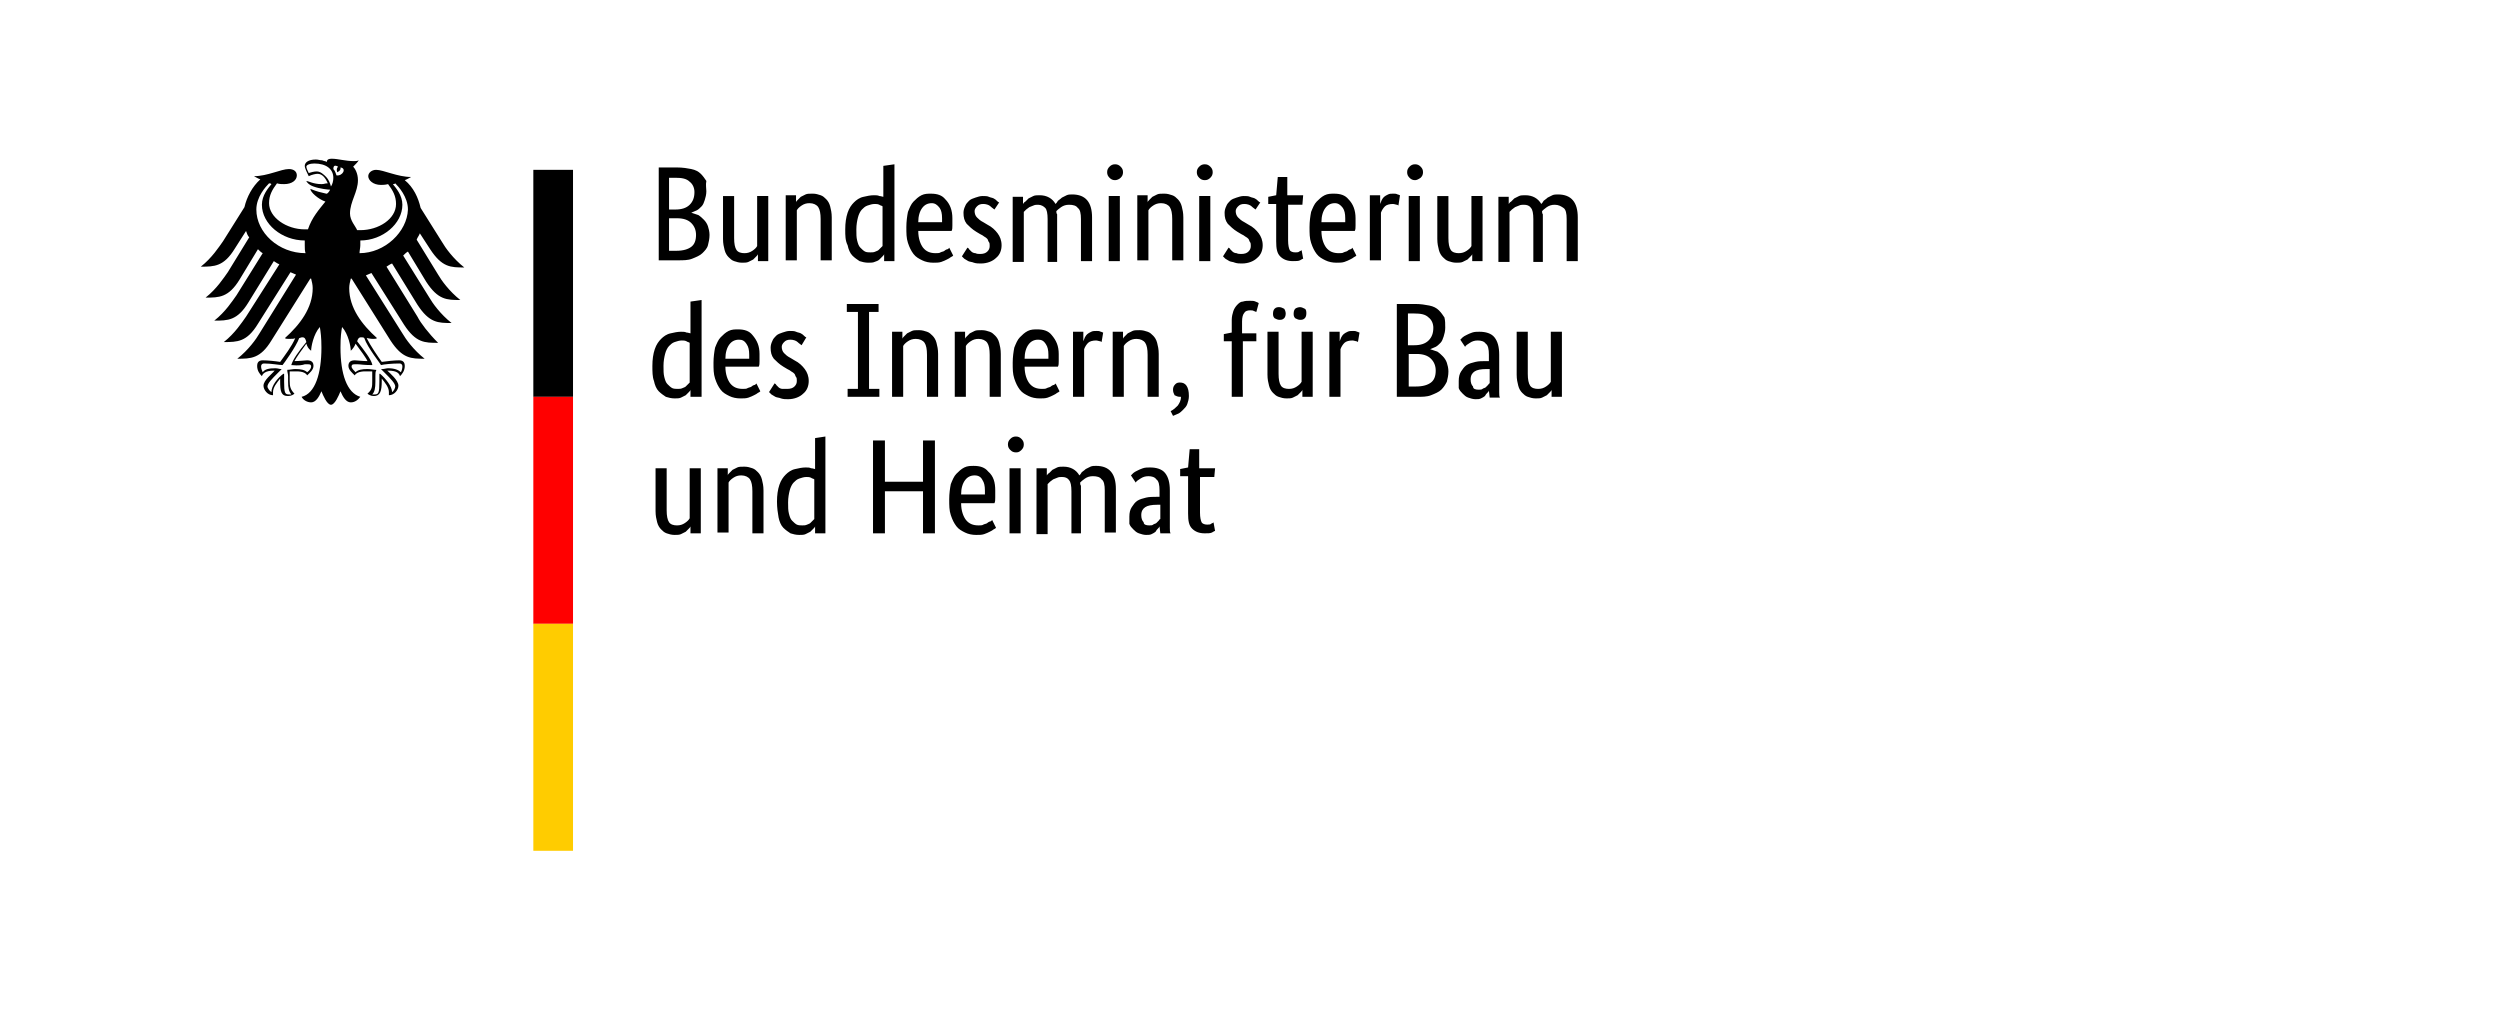 <?xml version="1.0" encoding="utf-8"?>
<!-- Generator: Adobe Illustrator 25.4.1, SVG Export Plug-In . SVG Version: 6.00 Build 0)  -->
<svg version="1.1" id="Ebene_1" xmlns="http://www.w3.org/2000/svg" xmlns:xlink="http://www.w3.org/1999/xlink" x="0px" y="0px"
	 viewBox="0 0 315 129" style="enable-background:new 0 0 315 129;" xml:space="preserve">
<style type="text/css">
	.st0{fill:#FF0000;}
	.st1{fill:#FFCC00;}
</style>
<g>
	<g id="Name_00000104695794823931386440000014925526004007658428_" transform="scale(1,-1) translate(0,-104)">
		<path d="M89,79.9c0-0.4-0.1-0.8-0.2-1.1c-0.1-0.3-0.2-0.6-0.4-0.8c-0.2-0.2-0.4-0.4-0.6-0.5c-0.2-0.1-0.5-0.2-0.7-0.3v0
			c0.3-0.1,0.6-0.2,0.9-0.3c0.3-0.2,0.5-0.4,0.7-0.6c0.2-0.2,0.4-0.5,0.5-0.8c0.1-0.3,0.2-0.7,0.2-1.1c0-0.5-0.1-0.9-0.2-1.3
			s-0.4-0.7-0.7-1c-0.3-0.3-0.8-0.5-1.3-0.7c-0.5-0.2-1.1-0.2-1.8-0.2h-2.4v11.7h2.3c0.7,0,1.3-0.1,1.8-0.2c0.5-0.1,0.9-0.3,1.2-0.6
			c0.3-0.3,0.5-0.6,0.7-0.9C88.9,80.7,89,80.3,89,79.9z M87.5,79.8c0,0.5-0.2,1-0.6,1.3c-0.4,0.4-1,0.5-1.8,0.5h-0.8v-4h0.8
			c0.8,0,1.4,0.2,1.8,0.6C87.3,78.6,87.5,79.1,87.5,79.8z M87.7,74.4c0,0.6-0.2,1.1-0.6,1.5c-0.4,0.4-1,0.6-1.8,0.6h-1v-4.1h0.9
			c0.9,0,1.5,0.2,1.9,0.5C87.5,73.2,87.7,73.7,87.7,74.4z M96.8,71.1h-1.3V72h0c0-0.1-0.1-0.2-0.2-0.3c-0.1-0.1-0.3-0.3-0.4-0.4
			c-0.2-0.1-0.4-0.2-0.6-0.3c-0.2-0.1-0.5-0.1-0.8-0.1c-0.4,0-0.7,0.1-1,0.2c-0.3,0.1-0.5,0.3-0.7,0.5c-0.2,0.2-0.4,0.5-0.5,0.9
			c-0.1,0.4-0.2,0.8-0.2,1.4v5.4h1.4V74c0-0.7,0.1-1.2,0.3-1.5c0.2-0.3,0.6-0.4,1-0.4c0.4,0,0.7,0.1,1,0.3c0.3,0.2,0.5,0.4,0.6,0.6
			v6.3h1.4V71.1z M103.4,71.1v5.3c0,0.7-0.1,1.2-0.3,1.5c-0.2,0.3-0.6,0.5-1.1,0.5c-0.4,0-0.7-0.1-1-0.3c-0.3-0.2-0.5-0.4-0.6-0.6
			v-6.3h-1.4v8.2h1.3v-0.9h0c0,0.1,0.1,0.2,0.2,0.3c0.1,0.1,0.3,0.3,0.4,0.4c0.2,0.1,0.4,0.2,0.6,0.3c0.2,0.1,0.5,0.1,0.9,0.1
			c0.4,0,0.7-0.1,1-0.2c0.3-0.1,0.5-0.3,0.7-0.5c0.2-0.2,0.4-0.5,0.5-0.9c0.1-0.4,0.2-0.8,0.2-1.4v-5.4H103.4z M106.5,75.1
			c0,0.8,0.1,1.5,0.3,2.1c0.2,0.6,0.5,1,0.8,1.3c0.3,0.3,0.7,0.6,1.2,0.7c0.4,0.1,0.9,0.2,1.3,0.2c0.3,0,0.5,0,0.7-0.1
			c0.2,0,0.4-0.1,0.5-0.1v3.9l1.4,0.2V71.1h-1.3V72h0c0-0.1-0.1-0.2-0.2-0.3c-0.1-0.1-0.2-0.2-0.4-0.4s-0.4-0.2-0.6-0.3
			c-0.2-0.1-0.5-0.1-0.8-0.1c-0.4,0-0.8,0.1-1.1,0.2c-0.3,0.2-0.6,0.4-0.9,0.7c-0.3,0.3-0.5,0.8-0.6,1.3
			C106.5,73.7,106.5,74.3,106.5,75.1z M109.7,72.2c0.2,0,0.4,0,0.6,0.1c0.2,0.1,0.3,0.1,0.4,0.2c0.1,0.1,0.2,0.2,0.3,0.3
			c0.1,0.1,0.2,0.2,0.2,0.2v5c-0.1,0.1-0.3,0.1-0.4,0.2c-0.2,0.1-0.4,0.1-0.6,0.1c-0.3,0-0.6-0.1-0.9-0.2c-0.3-0.1-0.5-0.3-0.7-0.5
			c-0.2-0.2-0.4-0.6-0.5-1c-0.1-0.4-0.2-0.9-0.2-1.5c0-0.6,0-1,0.1-1.4c0.1-0.4,0.2-0.7,0.4-0.9c0.2-0.2,0.4-0.4,0.6-0.5
			C109.2,72.2,109.5,72.2,109.7,72.2z M120,76.5c0-0.4,0-0.7,0-0.9c0-0.3,0-0.5-0.1-0.7h-4.2c0-1,0.3-1.7,0.6-2.1
			c0.4-0.5,0.9-0.7,1.6-0.7c0.2,0,0.5,0,0.6,0.1c0.2,0.1,0.4,0.1,0.5,0.2c0.1,0.1,0.3,0.2,0.4,0.2c0.1,0.1,0.2,0.1,0.2,0.2l0.5-1
			c-0.1-0.1-0.1-0.1-0.3-0.2c-0.1-0.1-0.3-0.2-0.5-0.3c-0.2-0.1-0.4-0.2-0.7-0.3c-0.3-0.1-0.6-0.1-1-0.1c-0.5,0-1,0.1-1.4,0.3
			c-0.4,0.2-0.8,0.4-1.1,0.8c-0.3,0.4-0.5,0.8-0.7,1.4c-0.2,0.6-0.2,1.2-0.2,2c0,0.7,0.1,1.4,0.2,1.9c0.2,0.5,0.4,1,0.7,1.3
			c0.3,0.3,0.6,0.6,1,0.8c0.4,0.2,0.8,0.2,1.2,0.2c0.8,0,1.4-0.2,1.8-0.7C119.7,78.3,120,77.5,120,76.5z M117.4,78.4
			c-0.5,0-0.9-0.2-1.2-0.6c-0.3-0.4-0.5-1-0.5-1.8h3c0,0.1,0,0.1,0,0.2c0,0.1,0,0.2,0,0.3c0,0.6-0.1,1-0.3,1.3
			C118.1,78.2,117.8,78.4,117.4,78.4z M125.3,77.6c-0.1,0.1-0.3,0.2-0.5,0.4c-0.2,0.2-0.6,0.3-0.9,0.3c-0.4,0-0.6-0.1-0.8-0.3
			c-0.2-0.2-0.3-0.4-0.3-0.6c0-0.3,0.1-0.6,0.3-0.8c0.2-0.2,0.4-0.4,0.8-0.6l0.5-0.3c0.6-0.3,1-0.7,1.3-1.1c0.3-0.4,0.5-0.9,0.5-1.5
			c0-0.6-0.2-1.2-0.7-1.6c-0.4-0.4-1.1-0.7-1.9-0.7c-0.3,0-0.6,0-0.9,0.1c-0.2,0.1-0.5,0.1-0.7,0.2c-0.2,0.1-0.3,0.2-0.5,0.3
			c-0.1,0.1-0.2,0.2-0.3,0.3l0.7,1.1c0.1-0.1,0.2-0.1,0.2-0.2c0.1-0.1,0.2-0.2,0.3-0.3c0.1-0.1,0.3-0.2,0.5-0.2
			c0.2-0.1,0.4-0.1,0.6-0.1c0.4,0,0.7,0.1,0.9,0.3c0.2,0.2,0.3,0.4,0.3,0.7c0,0.2,0,0.4-0.1,0.5c-0.1,0.1-0.1,0.3-0.2,0.4
			c-0.1,0.1-0.2,0.2-0.4,0.3c-0.1,0.1-0.3,0.2-0.5,0.3l-0.5,0.3c-0.5,0.3-0.9,0.7-1.2,1c-0.3,0.4-0.4,0.8-0.4,1.4
			c0,0.3,0.1,0.6,0.2,0.8c0.1,0.3,0.3,0.5,0.5,0.7c0.2,0.2,0.5,0.3,0.8,0.4c0.3,0.1,0.6,0.2,0.9,0.2c0.3,0,0.6,0,0.8-0.1
			c0.2-0.1,0.4-0.1,0.6-0.2c0.2-0.1,0.3-0.2,0.4-0.3c0.1-0.1,0.2-0.2,0.3-0.2L125.3,77.6z M132,71.1v5.3c0,0.7-0.1,1.2-0.3,1.4
			s-0.5,0.4-0.9,0.4c-0.2,0-0.4,0-0.6-0.1c-0.2-0.1-0.3-0.1-0.5-0.2c-0.1-0.1-0.3-0.2-0.4-0.3c-0.1-0.1-0.2-0.2-0.3-0.3v-6.3h-1.4
			v8.2h1.3v-0.9h0c0.1,0.1,0.1,0.2,0.3,0.3c0.1,0.1,0.3,0.3,0.4,0.4c0.2,0.1,0.4,0.2,0.6,0.3c0.2,0.1,0.5,0.1,0.8,0.1
			c0.9,0,1.6-0.4,2-1.1c0.1,0.1,0.2,0.2,0.3,0.4c0.1,0.1,0.3,0.2,0.5,0.4c0.2,0.1,0.4,0.2,0.6,0.3c0.2,0.1,0.5,0.1,0.7,0.1
			c1.7,0,2.5-1,2.5-2.9v-5.5h-1.4v5.3c0,0.7-0.1,1.2-0.4,1.4c-0.2,0.3-0.6,0.4-1.1,0.4c-0.4,0-0.7-0.1-1-0.3
			c-0.3-0.2-0.5-0.4-0.6-0.5c0-0.1,0-0.3,0.1-0.4c0-0.1,0-0.3,0-0.5v-5.5H132z M141.1,71.1h-1.4v8.2h1.4V71.1z M140.5,81.3
			c-0.3,0-0.5,0.1-0.7,0.3c-0.2,0.2-0.3,0.4-0.3,0.7c0,0.3,0.1,0.5,0.3,0.7c0.2,0.2,0.4,0.3,0.7,0.3c0.3,0,0.5-0.1,0.7-0.3
			c0.2-0.2,0.3-0.4,0.3-0.7c0-0.3-0.1-0.5-0.3-0.7C141,81.4,140.7,81.3,140.5,81.3z M147.7,71.1v5.3c0,0.7-0.1,1.2-0.3,1.5
			c-0.2,0.3-0.6,0.5-1.1,0.5c-0.4,0-0.7-0.1-1-0.3c-0.3-0.2-0.5-0.4-0.6-0.6v-6.3h-1.4v8.2h1.3v-0.9h0c0,0.1,0.1,0.2,0.2,0.3
			c0.1,0.1,0.3,0.3,0.4,0.4c0.2,0.1,0.4,0.2,0.6,0.3c0.2,0.1,0.5,0.1,0.9,0.1c0.4,0,0.7-0.1,1-0.2c0.3-0.1,0.5-0.3,0.7-0.5
			s0.4-0.5,0.5-0.9c0.1-0.4,0.2-0.8,0.2-1.4v-5.4H147.7z M152.5,71.1h-1.4v8.2h1.4V71.1z M151.8,81.3c-0.3,0-0.5,0.1-0.7,0.3
			c-0.2,0.2-0.3,0.4-0.3,0.7c0,0.3,0.1,0.5,0.3,0.7c0.2,0.2,0.4,0.3,0.7,0.3c0.3,0,0.5-0.1,0.7-0.3c0.2-0.2,0.3-0.4,0.3-0.7
			c0-0.3-0.1-0.5-0.3-0.7C152.3,81.4,152.1,81.3,151.8,81.3z M158.2,77.6c-0.1,0.1-0.3,0.2-0.5,0.4c-0.2,0.2-0.6,0.3-0.9,0.3
			c-0.4,0-0.6-0.1-0.8-0.3c-0.2-0.2-0.3-0.4-0.3-0.6c0-0.3,0.1-0.6,0.3-0.8c0.2-0.2,0.4-0.4,0.8-0.6l0.5-0.3c0.6-0.3,1-0.7,1.3-1.1
			c0.3-0.4,0.5-0.9,0.5-1.5c0-0.6-0.2-1.2-0.7-1.6c-0.4-0.4-1.1-0.7-1.9-0.7c-0.3,0-0.6,0-0.9,0.1c-0.2,0.1-0.5,0.1-0.7,0.2
			c-0.2,0.1-0.3,0.2-0.5,0.3c-0.1,0.1-0.2,0.2-0.3,0.3l0.7,1.1c0.1-0.1,0.2-0.1,0.2-0.2c0.1-0.1,0.2-0.2,0.3-0.3
			c0.1-0.1,0.3-0.2,0.5-0.2c0.2-0.1,0.4-0.1,0.6-0.1c0.4,0,0.7,0.1,0.9,0.3c0.2,0.2,0.3,0.4,0.3,0.7c0,0.2,0,0.4-0.1,0.5
			c-0.1,0.1-0.1,0.3-0.2,0.4s-0.2,0.2-0.4,0.3c-0.1,0.1-0.3,0.2-0.5,0.3l-0.5,0.3c-0.5,0.3-0.9,0.7-1.2,1c-0.3,0.4-0.4,0.8-0.4,1.4
			c0,0.3,0.1,0.6,0.2,0.8c0.1,0.3,0.3,0.5,0.5,0.7c0.2,0.2,0.5,0.3,0.8,0.4c0.3,0.1,0.6,0.2,0.9,0.2c0.3,0,0.6,0,0.8-0.1
			c0.2-0.1,0.4-0.1,0.6-0.2c0.2-0.1,0.3-0.2,0.4-0.3c0.1-0.1,0.2-0.2,0.3-0.2L158.2,77.6z M164.1,78.2h-1.8v-4.5
			c0-0.6,0.1-1,0.2-1.2c0.1-0.2,0.4-0.3,0.7-0.3c0.2,0,0.4,0,0.5,0.1c0.1,0.1,0.3,0.1,0.3,0.2l0.2-1.1c-0.1,0-0.2-0.1-0.4-0.2
			c-0.2-0.1-0.5-0.1-0.9-0.1c-0.7,0-1.2,0.2-1.6,0.6c-0.4,0.4-0.5,1-0.5,1.9v4.7h-1v0.9l1,0.2l0.2,2.3h1.2v-2.3h2L164.1,78.2z
			 M170.8,76.5c0-0.4,0-0.7,0-0.9c0-0.3,0-0.5-0.1-0.7h-4.2c0-1,0.3-1.7,0.6-2.1c0.4-0.5,0.9-0.7,1.6-0.7c0.2,0,0.5,0,0.6,0.1
			c0.2,0.1,0.4,0.1,0.5,0.2c0.1,0.1,0.3,0.2,0.4,0.2c0.1,0.1,0.2,0.1,0.2,0.2l0.5-1c-0.1-0.1-0.1-0.1-0.3-0.2
			c-0.1-0.1-0.3-0.2-0.5-0.3c-0.2-0.1-0.4-0.2-0.7-0.3c-0.3-0.1-0.6-0.1-1-0.1c-0.5,0-1,0.1-1.4,0.3c-0.4,0.2-0.8,0.4-1.1,0.8
			c-0.3,0.4-0.5,0.8-0.7,1.4c-0.2,0.6-0.2,1.2-0.2,2c0,0.7,0.1,1.4,0.2,1.9c0.2,0.5,0.4,1,0.7,1.3c0.3,0.3,0.6,0.6,1,0.8
			c0.4,0.2,0.8,0.2,1.2,0.2c0.8,0,1.4-0.2,1.8-0.7C170.5,78.3,170.8,77.5,170.8,76.5z M168.2,78.4c-0.5,0-0.9-0.2-1.2-0.6
			c-0.3-0.4-0.5-1-0.5-1.8h3c0,0.1,0,0.1,0,0.2c0,0.1,0,0.2,0,0.3c0,0.6-0.1,1-0.3,1.3C168.9,78.2,168.6,78.4,168.2,78.4z
			 M176.2,78.1c0,0-0.1,0.1-0.2,0.1c-0.1,0-0.3,0.1-0.5,0.1c-0.4,0-0.8-0.1-1-0.3c-0.2-0.2-0.4-0.5-0.5-0.8v-6h-1.4v8.2h1.3v-1.1h0
			c0.1,0.2,0.1,0.3,0.2,0.5c0.1,0.2,0.2,0.3,0.3,0.4c0.1,0.1,0.3,0.2,0.5,0.3c0.2,0.1,0.4,0.1,0.7,0.1c0.2,0,0.3,0,0.5-0.1
			c0.1,0,0.2-0.1,0.3-0.1L176.2,78.1z M178.9,71.1h-1.4v8.2h1.4V71.1z M178.3,81.3c-0.3,0-0.5,0.1-0.7,0.3c-0.2,0.2-0.3,0.4-0.3,0.7
			c0,0.3,0.1,0.5,0.3,0.7c0.2,0.2,0.4,0.3,0.7,0.3c0.3,0,0.5-0.1,0.7-0.3c0.2-0.2,0.3-0.4,0.3-0.7c0-0.3-0.1-0.5-0.3-0.7
			C178.7,81.4,178.5,81.3,178.3,81.3z M186.8,71.1h-1.3V72h0c0-0.1-0.1-0.2-0.2-0.3c-0.1-0.1-0.3-0.3-0.4-0.4
			c-0.2-0.1-0.4-0.2-0.6-0.3c-0.2-0.1-0.5-0.1-0.8-0.1c-0.4,0-0.7,0.1-1,0.2c-0.3,0.1-0.5,0.3-0.7,0.5c-0.2,0.2-0.4,0.5-0.5,0.9
			c-0.1,0.4-0.2,0.8-0.2,1.4v5.4h1.4V74c0-0.7,0.1-1.2,0.3-1.5c0.2-0.3,0.6-0.4,1-0.4c0.4,0,0.7,0.1,1,0.3c0.3,0.2,0.5,0.4,0.6,0.6
			v6.3h1.4V71.1z M193.2,71.1v5.3c0,0.7-0.1,1.2-0.3,1.4c-0.2,0.3-0.5,0.4-0.9,0.4c-0.2,0-0.4,0-0.6-0.1c-0.2-0.1-0.3-0.1-0.5-0.2
			c-0.1-0.1-0.3-0.2-0.4-0.3c-0.1-0.1-0.2-0.2-0.3-0.3v-6.3h-1.4v8.2h1.3v-0.9h0c0.1,0.1,0.1,0.2,0.3,0.3c0.1,0.1,0.3,0.3,0.4,0.4
			c0.2,0.1,0.4,0.2,0.6,0.3c0.2,0.1,0.5,0.1,0.8,0.1c0.9,0,1.6-0.4,2-1.1c0.1,0.1,0.2,0.2,0.3,0.4c0.1,0.1,0.3,0.2,0.5,0.4
			c0.2,0.1,0.4,0.2,0.6,0.3c0.2,0.1,0.5,0.1,0.7,0.1c1.7,0,2.5-1,2.5-2.9v-5.5h-1.4v5.3c0,0.7-0.1,1.2-0.4,1.4s-0.6,0.4-1.1,0.4
			c-0.4,0-0.7-0.1-1-0.3c-0.3-0.2-0.5-0.4-0.6-0.5c0-0.1,0-0.3,0.1-0.4c0-0.1,0-0.3,0-0.5v-5.5H193.2z M82.2,57.9
			c0,0.8,0.1,1.5,0.3,2.1c0.2,0.6,0.5,1,0.8,1.3c0.3,0.3,0.7,0.6,1.2,0.7c0.4,0.1,0.9,0.2,1.3,0.2c0.3,0,0.5,0,0.7-0.1
			c0.2,0,0.4-0.1,0.5-0.1V66l1.4,0.2V54H87v0.9h0c0-0.1-0.1-0.2-0.2-0.3c-0.1-0.1-0.2-0.2-0.4-0.4c-0.2-0.1-0.4-0.2-0.6-0.3
			c-0.2-0.1-0.5-0.1-0.8-0.1c-0.4,0-0.8,0.1-1.1,0.2c-0.3,0.2-0.6,0.4-0.9,0.7c-0.3,0.3-0.5,0.8-0.6,1.3
			C82.2,56.5,82.2,57.2,82.2,57.9z M85.4,55c0.2,0,0.4,0,0.6,0.1c0.2,0.1,0.3,0.1,0.4,0.2c0.1,0.1,0.2,0.2,0.3,0.3
			c0.1,0.1,0.2,0.2,0.2,0.2v5c-0.1,0.1-0.3,0.1-0.4,0.2c-0.2,0.1-0.4,0.1-0.6,0.1c-0.3,0-0.6-0.1-0.9-0.2c-0.3-0.1-0.5-0.3-0.7-0.5
			c-0.2-0.2-0.4-0.6-0.5-1c-0.1-0.4-0.2-0.9-0.2-1.5c0-0.6,0-1,0.1-1.4c0.1-0.4,0.2-0.7,0.4-0.9c0.2-0.2,0.4-0.4,0.6-0.5
			C84.9,55,85.2,55,85.4,55z M95.7,59.4c0-0.4,0-0.7,0-0.9c0-0.3,0-0.5-0.1-0.7h-4.2c0-1,0.3-1.7,0.6-2.1c0.4-0.5,0.9-0.7,1.6-0.7
			c0.2,0,0.5,0,0.6,0.1c0.2,0.1,0.4,0.1,0.5,0.2c0.1,0.1,0.3,0.2,0.4,0.2c0.1,0.1,0.2,0.1,0.2,0.2l0.5-1c-0.1-0.1-0.1-0.1-0.3-0.2
			c-0.1-0.1-0.3-0.2-0.5-0.3c-0.2-0.1-0.4-0.2-0.7-0.3c-0.3-0.1-0.6-0.1-1-0.1c-0.5,0-1,0.1-1.4,0.3c-0.4,0.2-0.8,0.4-1.1,0.8
			c-0.3,0.4-0.5,0.8-0.7,1.4c-0.2,0.6-0.2,1.2-0.2,2c0,0.7,0.1,1.4,0.2,1.9c0.2,0.5,0.4,1,0.7,1.3c0.3,0.3,0.6,0.6,1,0.8
			c0.4,0.2,0.8,0.2,1.2,0.2c0.8,0,1.4-0.2,1.8-0.7C95.4,61.1,95.7,60.4,95.7,59.4z M93.1,61.2c-0.5,0-0.9-0.2-1.2-0.6
			c-0.3-0.4-0.5-1-0.5-1.8h3c0,0.1,0,0.1,0,0.2c0,0.1,0,0.2,0,0.3c0,0.6-0.1,1-0.3,1.3C93.8,61.1,93.5,61.2,93.1,61.2z M101,60.5
			c-0.1,0.1-0.3,0.2-0.5,0.4c-0.2,0.2-0.6,0.3-0.9,0.3c-0.4,0-0.6-0.1-0.8-0.3c-0.2-0.2-0.3-0.4-0.3-0.6c0-0.3,0.1-0.6,0.3-0.8
			c0.2-0.2,0.4-0.4,0.8-0.6l0.5-0.3c0.6-0.3,1-0.7,1.3-1.1c0.3-0.4,0.5-0.9,0.5-1.5c0-0.6-0.2-1.2-0.7-1.6c-0.4-0.4-1.1-0.7-1.9-0.7
			c-0.3,0-0.6,0-0.9,0.1c-0.2,0.1-0.5,0.1-0.7,0.2c-0.2,0.1-0.3,0.2-0.5,0.3c-0.1,0.1-0.2,0.2-0.3,0.3l0.7,1.1
			c0.1-0.1,0.2-0.1,0.2-0.2c0.1-0.1,0.2-0.2,0.3-0.3c0.1-0.1,0.3-0.2,0.5-0.2C98.8,55,99,55,99.2,55c0.4,0,0.7,0.1,0.9,0.3
			c0.2,0.2,0.3,0.4,0.3,0.7c0,0.2,0,0.4-0.1,0.5c-0.1,0.1-0.1,0.3-0.2,0.4c-0.1,0.1-0.2,0.2-0.4,0.3c-0.1,0.1-0.3,0.2-0.5,0.3
			l-0.5,0.3c-0.5,0.3-0.9,0.7-1.2,1c-0.3,0.4-0.4,0.8-0.4,1.4c0,0.3,0.1,0.6,0.2,0.8c0.1,0.3,0.3,0.5,0.5,0.7
			c0.2,0.2,0.5,0.3,0.8,0.4c0.3,0.1,0.6,0.2,0.9,0.2c0.3,0,0.6,0,0.8-0.1c0.2-0.1,0.4-0.1,0.6-0.2c0.2-0.1,0.3-0.2,0.4-0.3
			c0.1-0.1,0.2-0.2,0.3-0.2L101,60.5z M107.9,64.7h-1.2v1h4v-1h-1.2V55h1.3V54h-4V55h1.3V64.7z M116.8,54v5.3c0,0.7-0.1,1.2-0.3,1.5
			c-0.2,0.3-0.6,0.5-1.1,0.5c-0.4,0-0.7-0.1-1-0.3c-0.3-0.2-0.5-0.4-0.6-0.6V54h-1.4v8.2h1.3v-0.9h0c0,0.1,0.1,0.2,0.2,0.3
			c0.1,0.1,0.3,0.3,0.4,0.4c0.2,0.1,0.4,0.2,0.6,0.3c0.2,0.1,0.5,0.1,0.9,0.1c0.4,0,0.7-0.1,1-0.2c0.3-0.1,0.5-0.3,0.7-0.5
			c0.2-0.2,0.4-0.5,0.5-0.9c0.1-0.4,0.2-0.8,0.2-1.4V54H116.8z M124.7,54v5.3c0,0.7-0.1,1.2-0.3,1.5c-0.2,0.3-0.6,0.5-1.1,0.5
			c-0.4,0-0.7-0.1-1-0.3c-0.3-0.2-0.5-0.4-0.6-0.6V54h-1.4v8.2h1.3v-0.9h0c0,0.1,0.1,0.2,0.2,0.3c0.1,0.1,0.3,0.3,0.4,0.4
			c0.2,0.1,0.4,0.2,0.6,0.3s0.5,0.1,0.9,0.1c0.4,0,0.7-0.1,1-0.2c0.3-0.1,0.5-0.3,0.7-0.5c0.2-0.2,0.4-0.5,0.5-0.9
			c0.1-0.4,0.2-0.8,0.2-1.4V54H124.7z M133.4,59.4c0-0.4,0-0.7,0-0.9c0-0.3,0-0.5-0.1-0.7h-4.2c0-1,0.3-1.7,0.6-2.1
			c0.4-0.5,0.9-0.7,1.6-0.7c0.2,0,0.5,0,0.6,0.1c0.2,0.1,0.4,0.1,0.5,0.2c0.1,0.1,0.3,0.2,0.4,0.2c0.1,0.1,0.2,0.1,0.2,0.2l0.5-1
			c-0.1-0.1-0.1-0.1-0.3-0.2c-0.1-0.1-0.3-0.2-0.5-0.3c-0.2-0.1-0.4-0.2-0.7-0.3c-0.3-0.1-0.6-0.1-1-0.1c-0.5,0-1,0.1-1.4,0.3
			c-0.4,0.2-0.8,0.4-1.1,0.8s-0.5,0.8-0.7,1.4c-0.2,0.6-0.2,1.2-0.2,2c0,0.7,0.1,1.4,0.2,1.9c0.2,0.5,0.4,1,0.7,1.3
			c0.3,0.3,0.6,0.6,1,0.8c0.4,0.2,0.8,0.2,1.2,0.2c0.8,0,1.4-0.2,1.8-0.7C133.1,61.1,133.4,60.4,133.4,59.4z M130.8,61.2
			c-0.5,0-0.9-0.2-1.2-0.6c-0.3-0.4-0.5-1-0.5-1.8h3c0,0.1,0,0.1,0,0.2c0,0.1,0,0.2,0,0.3c0,0.6-0.1,1-0.3,1.3
			C131.5,61.1,131.2,61.2,130.8,61.2z M138.8,60.9c0,0-0.1,0.1-0.2,0.1c-0.1,0-0.3,0.1-0.5,0.1c-0.4,0-0.8-0.1-1-0.3
			c-0.2-0.2-0.4-0.5-0.5-0.8v-6h-1.4v8.2h1.3V61h0c0.1,0.2,0.1,0.3,0.2,0.5c0.1,0.2,0.2,0.3,0.3,0.4c0.1,0.1,0.3,0.2,0.5,0.3
			c0.2,0.1,0.4,0.1,0.7,0.1c0.2,0,0.3,0,0.5-0.1c0.1,0,0.2-0.1,0.3-0.1L138.8,60.9z M144.6,54v5.3c0,0.7-0.1,1.2-0.3,1.5
			c-0.2,0.3-0.6,0.5-1.1,0.5c-0.4,0-0.7-0.1-1-0.3c-0.3-0.2-0.5-0.4-0.6-0.6V54h-1.4v8.2h1.3v-0.9h0c0,0.1,0.1,0.2,0.2,0.3
			c0.1,0.1,0.3,0.3,0.4,0.4c0.2,0.1,0.4,0.2,0.6,0.3s0.5,0.1,0.9,0.1c0.4,0,0.7-0.1,1-0.2c0.3-0.1,0.5-0.3,0.7-0.5
			c0.2-0.2,0.4-0.5,0.5-0.9c0.1-0.4,0.2-0.8,0.2-1.4V54H144.6z M147.8,54.9c0,0.3,0.1,0.5,0.3,0.7c0.2,0.2,0.4,0.2,0.6,0.2
			c0.3,0,0.6-0.1,0.8-0.4c0.2-0.3,0.3-0.7,0.3-1.3c0-0.4-0.1-0.7-0.2-1c-0.1-0.3-0.3-0.5-0.5-0.7c-0.2-0.2-0.4-0.4-0.6-0.5
			c-0.2-0.1-0.5-0.2-0.7-0.3l-0.3,0.6c0.4,0.2,0.6,0.4,0.9,0.7c0.2,0.3,0.4,0.6,0.4,1.1h-0.1c-0.3,0-0.5,0.1-0.7,0.2
			C147.9,54.4,147.8,54.6,147.8,54.9z M158.3,61h-1.7v-7h-1.4v7h-1v0.9l1,0.2v1.6c0,0.4,0.1,0.8,0.2,1.1c0.1,0.3,0.3,0.6,0.5,0.8
			c0.2,0.2,0.4,0.4,0.7,0.4c0.3,0.1,0.6,0.1,0.9,0.1c0.3,0,0.5,0,0.7-0.1c0.2-0.1,0.3-0.1,0.4-0.2l-0.3-1.1c-0.1,0-0.2,0.1-0.3,0.1
			c-0.1,0.1-0.3,0.1-0.5,0.1c-0.3,0-0.6-0.1-0.7-0.3c-0.2-0.2-0.3-0.6-0.3-1.1v-1.5h1.8L158.3,61z M165.4,54h-1.3v0.9h0
			c0-0.1-0.1-0.2-0.2-0.3c-0.1-0.1-0.3-0.3-0.4-0.4c-0.2-0.1-0.4-0.2-0.6-0.3c-0.2-0.1-0.5-0.1-0.8-0.1c-0.4,0-0.7,0.1-1,0.2
			c-0.3,0.1-0.5,0.3-0.7,0.5c-0.2,0.2-0.4,0.5-0.5,0.9c-0.1,0.4-0.2,0.8-0.2,1.4v5.4h1.4v-5.3c0-0.7,0.1-1.2,0.3-1.5
			c0.2-0.3,0.6-0.4,1-0.4c0.4,0,0.7,0.1,1,0.3c0.3,0.2,0.5,0.4,0.6,0.6v6.3h1.4V54z M162,64.5c0-0.3-0.1-0.5-0.2-0.6
			c-0.2-0.2-0.4-0.2-0.6-0.2c-0.2,0-0.4,0.1-0.6,0.2c-0.2,0.2-0.2,0.4-0.2,0.6c0,0.3,0.1,0.5,0.2,0.6c0.2,0.2,0.4,0.2,0.6,0.2
			c0.2,0,0.4-0.1,0.6-0.2C161.9,65,162,64.7,162,64.5z M164.6,64.5c0-0.3-0.1-0.5-0.2-0.6c-0.2-0.2-0.4-0.2-0.6-0.2
			s-0.4,0.1-0.6,0.2c-0.2,0.2-0.2,0.4-0.2,0.6c0,0.3,0.1,0.5,0.2,0.6s0.4,0.2,0.6,0.2s0.4-0.1,0.6-0.2
			C164.6,65,164.6,64.7,164.6,64.5z M171.1,60.9c0,0-0.1,0.1-0.2,0.1c-0.1,0-0.3,0.1-0.5,0.1c-0.4,0-0.8-0.1-1-0.3
			c-0.2-0.2-0.4-0.5-0.5-0.8v-6h-1.4v8.2h1.3V61h0c0.1,0.2,0.1,0.3,0.2,0.5c0.1,0.2,0.2,0.3,0.3,0.4c0.1,0.1,0.3,0.2,0.5,0.3
			c0.2,0.1,0.4,0.1,0.7,0.1c0.2,0,0.3,0,0.5-0.1c0.1,0,0.2-0.1,0.3-0.1L171.1,60.9z M182.1,62.7c0-0.4-0.1-0.8-0.2-1.1
			c-0.1-0.3-0.2-0.6-0.4-0.8c-0.2-0.2-0.4-0.4-0.6-0.5c-0.2-0.1-0.5-0.2-0.7-0.3v0c0.3-0.1,0.6-0.2,0.9-0.3c0.3-0.2,0.5-0.4,0.7-0.6
			c0.2-0.2,0.4-0.5,0.5-0.8c0.1-0.3,0.2-0.7,0.2-1.1c0-0.5-0.1-0.9-0.2-1.3c-0.2-0.4-0.4-0.7-0.7-1c-0.3-0.3-0.8-0.5-1.3-0.7
			c-0.5-0.2-1.1-0.2-1.8-0.2H176v11.7h2.3c0.7,0,1.3-0.1,1.8-0.2c0.5-0.1,0.9-0.3,1.2-0.6c0.3-0.3,0.5-0.6,0.7-0.9
			C182.1,63.6,182.1,63.2,182.1,62.7z M180.6,62.7c0,0.5-0.2,1-0.6,1.3c-0.4,0.4-1,0.5-1.8,0.5h-0.8v-4h0.8c0.8,0,1.4,0.2,1.8,0.6
			C180.4,61.5,180.6,62,180.6,62.7z M180.9,57.3c0,0.6-0.2,1.1-0.6,1.5c-0.4,0.4-1,0.6-1.8,0.6h-1v-4.1h0.9c0.9,0,1.5,0.2,1.9,0.5
			C180.7,56.1,180.9,56.6,180.9,57.3z M183.8,56c0,0.5,0.1,0.9,0.3,1.2c0.2,0.3,0.4,0.6,0.7,0.8c0.3,0.2,0.7,0.3,1.1,0.4
			c0.4,0.1,0.9,0.1,1.3,0.1h0.4v0.8c0,0.7-0.1,1.2-0.4,1.4c-0.2,0.3-0.6,0.4-1,0.4c-0.4,0-0.7-0.1-1-0.3c-0.3-0.2-0.5-0.3-0.6-0.5
			l-0.6,0.9c0.1,0.1,0.2,0.2,0.3,0.3c0.1,0.1,0.3,0.2,0.5,0.3c0.2,0.1,0.4,0.2,0.7,0.3c0.3,0.1,0.6,0.1,0.9,0.1
			c0.8,0,1.5-0.2,1.9-0.7c0.4-0.5,0.6-1.2,0.6-2.2v-3.7c0-0.4,0-0.7,0-1c0-0.3,0-0.6,0.1-0.7h-1.3l-0.1,0.9h0c0-0.1-0.1-0.2-0.2-0.3
			c-0.1-0.1-0.2-0.2-0.3-0.4c-0.1-0.1-0.3-0.2-0.5-0.3c-0.2-0.1-0.4-0.1-0.7-0.1c-0.3,0-0.6,0.1-0.9,0.2c-0.3,0.1-0.5,0.3-0.7,0.5
			c-0.2,0.2-0.4,0.4-0.5,0.7C183.8,55.4,183.8,55.7,183.8,56z M186.3,54.9c0.2,0,0.4,0,0.5,0.1c0.1,0.1,0.3,0.1,0.4,0.2
			c0.1,0.1,0.2,0.2,0.3,0.3c0.1,0.1,0.1,0.2,0.2,0.2v1.8l-0.4,0c-0.7,0-1.2-0.1-1.5-0.3c-0.3-0.2-0.5-0.5-0.5-1
			c0-0.4,0.1-0.7,0.3-0.9C185.6,55,185.9,54.9,186.3,54.9z M196.8,54h-1.3v0.9h0c0-0.1-0.1-0.2-0.2-0.3c-0.1-0.1-0.3-0.3-0.4-0.4
			c-0.2-0.1-0.4-0.2-0.6-0.3s-0.5-0.1-0.8-0.1c-0.4,0-0.7,0.1-1,0.2c-0.3,0.1-0.5,0.3-0.7,0.5c-0.2,0.2-0.4,0.5-0.5,0.9
			c-0.1,0.4-0.2,0.8-0.2,1.4v5.4h1.4v-5.3c0-0.7,0.1-1.2,0.3-1.5c0.2-0.3,0.6-0.4,1-0.4c0.4,0,0.7,0.1,1,0.3
			c0.3,0.2,0.5,0.4,0.6,0.6v6.3h1.4V54z M88.3,36.8H87v0.9h0c0-0.1-0.1-0.2-0.2-0.3c-0.1-0.1-0.3-0.3-0.4-0.4
			c-0.2-0.1-0.4-0.2-0.6-0.3s-0.5-0.1-0.8-0.1c-0.4,0-0.7,0.1-1,0.2c-0.3,0.1-0.5,0.3-0.7,0.5c-0.2,0.2-0.4,0.5-0.5,0.9
			c-0.1,0.4-0.2,0.8-0.2,1.4V45h1.4v-5.3c0-0.7,0.1-1.2,0.3-1.5c0.2-0.3,0.6-0.4,1-0.4c0.4,0,0.7,0.1,1,0.3c0.3,0.2,0.5,0.4,0.6,0.6
			V45h1.4V36.8z M94.8,36.8v5.3c0,0.7-0.1,1.2-0.3,1.5c-0.2,0.3-0.6,0.5-1.1,0.5c-0.4,0-0.7-0.1-1-0.3c-0.3-0.2-0.5-0.4-0.6-0.6
			v-6.3h-1.4V45h1.3v-0.9h0c0,0.1,0.1,0.2,0.2,0.3c0.1,0.1,0.3,0.3,0.4,0.4c0.2,0.1,0.4,0.2,0.6,0.3c0.2,0.1,0.5,0.1,0.9,0.1
			c0.4,0,0.7-0.1,1-0.2c0.3-0.1,0.5-0.3,0.7-0.5c0.2-0.2,0.4-0.5,0.5-0.9c0.1-0.4,0.2-0.8,0.2-1.4v-5.4H94.8z M97.9,40.8
			c0,0.8,0.1,1.5,0.3,2.1c0.2,0.6,0.5,1,0.8,1.3c0.3,0.3,0.7,0.6,1.2,0.7c0.4,0.1,0.9,0.2,1.3,0.2c0.3,0,0.5,0,0.7-0.1
			c0.2,0,0.4-0.1,0.5-0.1v3.9L104,49V36.8h-1.3v0.9h0c0-0.1-0.1-0.2-0.2-0.3c-0.1-0.1-0.2-0.2-0.4-0.4c-0.2-0.1-0.4-0.2-0.6-0.3
			c-0.2-0.1-0.5-0.1-0.8-0.1c-0.4,0-0.8,0.1-1.1,0.2c-0.3,0.2-0.6,0.4-0.9,0.7c-0.3,0.3-0.5,0.8-0.6,1.3C98,39.4,97.9,40,97.9,40.8z
			 M101.1,37.8c0.2,0,0.4,0,0.6,0.1c0.2,0.1,0.3,0.1,0.4,0.2c0.1,0.1,0.2,0.2,0.3,0.3s0.2,0.2,0.2,0.2v5c-0.1,0.1-0.3,0.1-0.4,0.2
			c-0.2,0.1-0.4,0.1-0.6,0.1c-0.3,0-0.6-0.1-0.9-0.2c-0.3-0.1-0.5-0.3-0.7-0.5c-0.2-0.2-0.4-0.6-0.5-1c-0.1-0.4-0.2-0.9-0.2-1.5
			c0-0.6,0-1,0.1-1.4c0.1-0.4,0.2-0.7,0.4-0.9c0.2-0.2,0.4-0.4,0.6-0.5S100.9,37.8,101.1,37.8z M117.8,36.8h-1.5v5.3h-4.8v-5.3H110
			v11.7h1.5v-5.2h4.8v5.2h1.5V36.8z M125.4,42.2c0-0.4,0-0.7,0-0.9c0-0.3,0-0.5-0.1-0.7h-4.2c0-1,0.3-1.7,0.6-2.1
			c0.4-0.5,0.9-0.7,1.6-0.7c0.2,0,0.5,0,0.6,0.1c0.2,0.1,0.4,0.1,0.5,0.2c0.1,0.1,0.3,0.2,0.4,0.2c0.1,0.1,0.2,0.1,0.2,0.2l0.5-1
			c-0.1-0.1-0.1-0.1-0.3-0.2c-0.1-0.1-0.3-0.2-0.5-0.3c-0.2-0.1-0.4-0.2-0.7-0.3c-0.3-0.1-0.6-0.1-1-0.1c-0.5,0-1,0.1-1.4,0.3
			c-0.4,0.2-0.8,0.4-1.1,0.8c-0.3,0.4-0.5,0.8-0.7,1.4c-0.2,0.6-0.2,1.2-0.2,2c0,0.7,0.1,1.4,0.2,1.9c0.2,0.5,0.4,1,0.7,1.3
			c0.3,0.3,0.6,0.6,1,0.8c0.4,0.2,0.8,0.2,1.2,0.2c0.8,0,1.4-0.2,1.8-0.7C125.2,44,125.4,43.2,125.4,42.2z M122.8,44.1
			c-0.5,0-0.9-0.2-1.2-0.6c-0.3-0.4-0.5-1-0.5-1.8h3c0,0.1,0,0.1,0,0.2c0,0.1,0,0.2,0,0.3c0,0.6-0.1,1-0.3,1.3
			C123.6,43.9,123.3,44.1,122.8,44.1z M128.6,36.8h-1.4V45h1.4V36.8z M128,47c-0.3,0-0.5,0.1-0.7,0.3c-0.2,0.2-0.3,0.4-0.3,0.7
			c0,0.3,0.1,0.5,0.3,0.7c0.2,0.2,0.4,0.3,0.7,0.3c0.3,0,0.5-0.1,0.7-0.3c0.2-0.2,0.3-0.4,0.3-0.7c0-0.3-0.1-0.5-0.3-0.7
			C128.4,47,128.2,47,128,47z M135,36.8v5.3c0,0.7-0.1,1.2-0.3,1.4c-0.2,0.3-0.5,0.4-0.9,0.4c-0.2,0-0.4,0-0.6-0.1
			c-0.2-0.1-0.3-0.1-0.5-0.2c-0.1-0.1-0.3-0.2-0.4-0.3c-0.1-0.1-0.2-0.2-0.3-0.3v-6.3h-1.4V45h1.3v-0.9h0c0.1,0.1,0.1,0.2,0.3,0.3
			c0.1,0.1,0.3,0.3,0.4,0.4c0.2,0.1,0.4,0.2,0.6,0.3s0.5,0.1,0.8,0.1c0.9,0,1.6-0.4,2-1.1c0.1,0.1,0.2,0.2,0.3,0.4
			c0.1,0.1,0.3,0.2,0.5,0.4c0.2,0.1,0.4,0.2,0.6,0.3s0.5,0.1,0.7,0.1c1.7,0,2.5-1,2.5-2.9v-5.5h-1.4v5.3c0,0.7-0.1,1.2-0.4,1.4
			c-0.2,0.3-0.6,0.4-1.1,0.4c-0.4,0-0.7-0.1-1-0.3c-0.3-0.2-0.5-0.4-0.6-0.5c0-0.1,0-0.3,0.1-0.4c0-0.1,0-0.3,0-0.5v-5.5H135z
			 M142.3,38.9c0,0.5,0.1,0.9,0.3,1.2c0.2,0.3,0.4,0.6,0.7,0.8c0.3,0.2,0.7,0.3,1.1,0.4c0.4,0.1,0.9,0.1,1.3,0.1h0.4v0.8
			c0,0.7-0.1,1.2-0.4,1.4c-0.2,0.3-0.6,0.4-1,0.4c-0.4,0-0.7-0.1-1-0.3c-0.3-0.2-0.5-0.3-0.6-0.5l-0.6,0.9c0.1,0.1,0.2,0.2,0.3,0.3
			c0.1,0.1,0.3,0.2,0.5,0.3c0.2,0.1,0.4,0.2,0.7,0.3s0.6,0.1,0.9,0.1c0.8,0,1.5-0.2,1.9-0.7c0.4-0.5,0.6-1.2,0.6-2.2v-3.7
			c0-0.4,0-0.7,0-1c0-0.3,0-0.6,0.1-0.7h-1.3l-0.1,0.9h0c0-0.1-0.1-0.2-0.2-0.3c-0.1-0.1-0.2-0.2-0.3-0.4c-0.1-0.1-0.3-0.2-0.5-0.3
			c-0.2-0.1-0.4-0.1-0.7-0.1c-0.3,0-0.6,0.1-0.9,0.2c-0.3,0.1-0.5,0.3-0.7,0.5c-0.2,0.2-0.4,0.4-0.5,0.7
			C142.3,38.3,142.3,38.6,142.3,38.9z M144.8,37.8c0.2,0,0.4,0,0.5,0.1c0.1,0.1,0.3,0.1,0.4,0.2c0.1,0.1,0.2,0.2,0.3,0.3
			c0.1,0.1,0.1,0.2,0.2,0.2v1.8l-0.4,0c-0.7,0-1.2-0.1-1.5-0.3c-0.3-0.2-0.5-0.5-0.5-1c0-0.4,0.1-0.7,0.3-0.9
			C144.1,37.9,144.4,37.8,144.8,37.8z M153,43.9h-1.8v-4.5c0-0.6,0.1-1,0.2-1.2c0.1-0.2,0.4-0.3,0.7-0.3c0.2,0,0.4,0,0.5,0.1
			c0.1,0.1,0.3,0.1,0.3,0.2l0.2-1.1c-0.1,0-0.2-0.1-0.4-0.2c-0.2-0.1-0.5-0.1-0.9-0.1c-0.7,0-1.2,0.2-1.6,0.6
			c-0.4,0.4-0.5,1-0.5,1.9v4.7h-1v0.9l1,0.2l0.2,2.3h1.2V45h2L153,43.9z"/>
	</g>
	<g id="Adler-und-Saeulenelement_00000052084283867782041470000002087147230680400780_">
		<path d="M45.3,31.9c0-0.3,0.1-0.7,0.1-1c0-0.2,0-0.4,0-0.6c2.8,0,5.3-2.1,5.3-4.5c0-1.2-0.8-2.1-1.2-2.6c0.1,0,0.2,0,0.3-0.1
			c0.4,0.4,1.6,1.7,1.6,3.3C51.3,29.2,48.5,31.9,45.3,31.9 M42.4,22.1c-0.1-0.3-0.2-0.6-0.4-0.8c0-0.3,0.1-0.6,0.6-0.3
			c-0.3,0.3-0.1,0.7-0.1,0.7s0.5-0.2,0.4-0.6C43.7,21.2,43.2,22.2,42.4,22.1 M41.7,23.5c-0.1-0.4-0.3-0.9-0.6-1.2
			c-0.3-0.3-0.7-0.7-1.2-0.7c-0.3,0-0.7,0.1-1,0.2c-0.1-0.2-0.3-0.6-0.3-0.8c0-0.2,0.4-0.4,1-0.4c1.5,0,2.4,0.7,2.4,1.8
			C42,22.8,41.9,23.2,41.7,23.5 M45.5,42.5c0.2,0,0.3,0,0.4,0.1c0.4,1.2,2.1,3.3,2.1,3.4l0,0l0,0c0.4-0.1,1.4-0.2,2.3-0.2h0
			c0.1,0,0.2,0,0.3,0.1c0.1,0.1,0.1,0.2,0.1,0.3c0,0.2-0.1,0.6-0.2,0.7c-0.3-0.3-0.8-0.5-1.6-0.5c-0.2,0-0.5,0.1-0.7,0.1l-0.1,0
			l-0.1,0l0.5,0.5c0.7,0.7,1.3,1.3,1.3,1.7c0,0.2-0.2,0.6-0.4,0.7c0-0.7-0.8-1.7-1.5-2.3l-0.1,0l0,0.3c0,0.2,0,0.4,0,0.7
			c0,1.4-0.1,1.6-0.6,1.6c-0.1,0-0.2,0-0.3,0c0.3-0.3,0.4-0.8,0.4-1.6l0-0.4l0-0.3c0-0.3,0-0.6,0.1-0.7l0-0.1l-0.1,0
			c-0.2,0-0.6-0.1-1-0.1c-0.7,0-1.2,0.1-1.5,0.4c-0.2-0.2-0.5-0.5-0.5-0.7c0-0.3,0.2-0.3,0.4-0.3c0.1,0,0.2,0,0.4,0
			c0.3,0,0.7,0.1,1.7,0.1h0.1l0-0.1c-0.2-0.7-0.9-1.6-1.9-2.9C45.1,42.7,45.2,42.5,45.5,42.5 M36.7,46L36.7,46L36.7,46
			c1,0.1,1.4,0,1.7-0.1c0.2,0,0.3,0,0.4,0c0.2,0,0.4,0,0.4,0.3c0,0.2-0.2,0.5-0.5,0.7c-0.3-0.3-0.8-0.4-1.5-0.4
			c-0.3,0-0.7,0.1-1,0.1l0,0l0,0l0,0.1c0,0.2,0.1,0.4,0.1,0.7l0,0.3l0,0.4c0,0.8,0.1,1.2,0.4,1.6c-0.1,0-0.2,0-0.3,0
			c-0.5,0-0.6-0.2-0.6-1.6c0-0.3,0-0.5,0-0.7l0-0.3l-0.1,0c-0.7,0.5-1.5,1.5-1.5,2.3c-0.2-0.1-0.5-0.5-0.5-0.7c0-0.4,0.6-1,1.3-1.7
			l0.4-0.4l0.1-0.1l-0.1,0c-0.2,0-0.4-0.1-0.7-0.1c-0.8,0-1.3,0.1-1.6,0.5c-0.1-0.2-0.2-0.5-0.2-0.7c0-0.1,0-0.2,0.1-0.3
			c0.1-0.1,0.2-0.1,0.3-0.1h0c0.9,0,1.9,0.2,2.3,0.2l0,0l0,0c0.1-0.1,1.7-2.3,2.1-3.4c0.1,0,0.2-0.1,0.4-0.1c0.3,0,0.4,0.2,0.5,0.6
			C37.6,44.3,36.9,45.3,36.7,46 M32.3,26.4c0-1.6,1.2-2.9,1.6-3.3c0.1,0,0.2,0,0.3,0.1c-0.4,0.5-1.2,1.4-1.2,2.6
			c0,2.4,2.5,4.5,5.4,4.5c0,0.2,0,0.4,0,0.6c0,0.4,0,0.7,0.1,1C35.1,31.9,32.3,29.3,32.3,26.4 M54.2,31.4c1.5,2.3,2.6,2.3,4.3,2.3
			c-1.4-1.1-2.4-2.5-2.8-3.2L53,26.2c-0.3-1.3-0.9-2.6-2-3.5c0.3-0.1,0.6-0.3,0.8-0.4c-1.7,0-3.5-0.9-4.4-0.9c-0.6,0-1,0.4-1,0.8
			c0,0.5,0.6,1.1,1.6,1.1c0.2,0,0.5,0,0.9-0.1c0.6,0.8,1,1.5,1,2.5c0,1.9-2.2,3.3-4.5,3.3c-0.1,0-0.3,0-0.4,0
			c-0.2-0.5-0.9-1.2-0.9-2.1c0-1.5,1-2.7,1-4.2c0-0.9-0.4-1.5-0.6-1.7c0.3-0.3,0.6-0.6,0.7-0.8c-0.2,0.1-0.4,0.1-0.6,0.1
			c-1.1,0-2-0.3-2.8-0.3c-0.5,0-0.6,0.2-0.6,0.3c0,0.1,0,0.1,0,0.1c-0.2-0.1-0.4-0.1-0.6-0.2c-0.3,0-0.5-0.1-0.8-0.1
			c-1,0-1.4,0.4-1.4,0.8c0,0.3,0.3,0.9,0.5,1.3c0.4-0.2,0.9-0.3,1.1-0.3c0.6,0,1,0.5,1.3,1.2c-0.4,0-0.4,0.1-0.8,0.1
			c-1,0-1.7-0.4-1.9-0.4c0,0,0,0,0,0c0,0.1,0.3,0.5,0.9,0.7c0.8,0.3,1.9,0.4,2.1,0.4c0,0-0.2,0.4-0.4,0.5c0,0-0.1,0-0.1,0
			c-0.8-0.2-1-0.2-2-0.6c0,0,0,0,0,0c0,0.4,1,1.3,1.9,1.6c-0.8,1-1.7,2-2.2,3.5c-0.1,0-0.3,0-0.4,0c-2.3,0-4.5-1.5-4.5-3.3
			c0-1,0.4-1.7,1-2.5c0.3,0.1,0.6,0.1,0.9,0.1c1,0,1.6-0.5,1.6-1.1c0-0.5-0.4-0.8-1-0.8c-1,0-2.7,0.9-4.4,0.9
			c0.2,0.1,0.5,0.3,0.8,0.4c-1,0.9-1.7,2.2-2,3.5l-2.7,4.3c-0.5,0.7-1.4,2.1-2.8,3.2c1.7,0,2.9,0,4.3-2.3l1.4-2.2
			c0.1,0.3,0.2,0.6,0.4,0.8l-2.7,4.4c-0.5,0.7-1.4,2.1-2.8,3.2c1.7,0,2.9,0,4.3-2.3l2.3-3.8c0.2,0.2,0.4,0.4,0.6,0.5l-3.3,5.3
			c-0.5,0.7-1.4,2.1-2.8,3.2c1.7,0,2.9,0,4.3-2.3l3.2-5.2c0.2,0.1,0.4,0.3,0.7,0.4L31,39.9c-0.5,0.7-1.4,2.1-2.8,3.2
			c1.7,0,2.9,0,4.3-2.3l4.1-6.5c0.2,0.1,0.5,0.2,0.7,0.3L32.7,42c-0.4,0.7-1.4,2.1-2.8,3.2c1.7,0,2.9,0,4.3-2.3l4.9-7.8
			c0.1,0,0.1,0,0.1,0c0.1,0.4,0.2,0.8,0.2,1.2c0,2.5-1.6,4.6-3.5,6.3c0.1,0.1,0.3,0.1,0.5,0.1c0.4,0,0.7,0,0.8-0.1
			c-0.4,1-1.4,2.3-1.9,3c-0.6-0.1-1.6-0.2-2.2-0.2c-0.6,0-0.7,0.4-0.7,0.7c0,0.6,0.3,1,0.6,1.3c0.1-0.3,0.4-0.7,1.5-0.7
			c0,0,0.1,0,0.1,0c-0.3,0.4-1.4,1.2-1.4,1.9c0,0.5,0.5,1.2,1.2,1.2c0-0.1,0-0.3,0-0.4c0-0.6,0.5-1.2,0.9-1.7c0,0.1,0,0.1,0,0.3
			c0,1.3,0.1,1.9,1,1.9c0.4,0,0.7-0.2,0.8-0.3c-0.5-0.5-0.6-0.9-0.6-1.6c0-0.2,0-0.4,0-0.6c0-0.2,0-0.4,0-0.6c0.3,0,0.4,0,0.7,0
			c0,0,1.2-0.1,1.5,0.5c0.3-0.3,0.8-0.7,0.8-1.2c0-0.3-0.1-0.7-0.8-0.7c-0.2,0-1,0.1-1.6,0.1c0.2-0.4,0.9-1.4,1.5-2.2
			c0.1,0.3,0.2,0.6,0.6,0.9c0-0.5,0.3-2.1,1.1-3c0.1,0.6,0.2,1.3,0.2,2.6c0,3.3-0.8,5.8-2.5,6.2c0.2,0.4,0.7,0.7,1.2,0.7
			c0.6,0,1-0.7,1.3-1.4c0.2,0.5,0.7,1.7,1.2,1.7s1-1.2,1.2-1.7c0.3,0.7,0.7,1.4,1.3,1.4c0.5,0,0.9-0.3,1.2-0.7
			c-1.7-0.5-2.5-2.9-2.5-6.2c0-1.4,0.1-2,0.2-2.6c0.8,0.9,1.1,2.5,1.1,3c0.3-0.3,0.5-0.6,0.6-0.9c0.6,0.8,1.4,1.9,1.5,2.2
			c-0.6,0-1.4-0.1-1.6-0.1c-0.6,0-0.8,0.3-0.8,0.7c0,0.5,0.5,0.9,0.8,1.2c0.3-0.6,1.5-0.5,1.5-0.5c0.2,0,0.4,0,0.7,0
			c0,0.2,0,0.4,0,0.6c0,0.3,0,0.5,0,0.6c0,0.7,0,1.1-0.6,1.6c0.1,0.1,0.4,0.3,0.8,0.3c0.8,0,1-0.6,1-1.9c0-0.2,0-0.1,0-0.3
			c0.4,0.5,0.9,1.1,0.9,1.7c0,0.1,0,0.2,0,0.4c0.7,0,1.2-0.7,1.2-1.2c0-0.7-1.1-1.6-1.4-1.9c0.1,0,0.1,0,0.1,0
			c1.2,0,1.4,0.4,1.5,0.7c0.3-0.3,0.6-0.7,0.6-1.3c0-0.3-0.1-0.7-0.7-0.7c-0.6,0-1.5,0.1-2.2,0.2c-0.5-0.7-1.4-2-1.9-3
			c0.2,0,0.4,0.1,0.8,0.1c0.2,0,0.4,0,0.5-0.1c-1.9-1.7-3.5-3.8-3.5-6.3c0-0.4,0.1-0.8,0.2-1.2c0,0,0.1,0,0.1,0l4.9,7.8
			c1.5,2.3,2.6,2.3,4.3,2.3c-1.4-1.1-2.4-2.5-2.8-3.2l-4.6-7.3c0.2-0.1,0.5-0.2,0.7-0.3l4.1,6.5c1.5,2.3,2.6,2.3,4.3,2.3
			C54,42,53,40.7,52.6,39.9l-3.9-6.3c0.2-0.1,0.4-0.3,0.7-0.4l3.2,5.2c1.5,2.3,2.6,2.3,4.3,2.3c-1.4-1.1-2.4-2.5-2.8-3.2l-3.3-5.3
			c0.2-0.2,0.4-0.4,0.6-0.5l2.3,3.8c1.5,2.3,2.6,2.3,4.3,2.3c-1.4-1.1-2.4-2.5-2.8-3.2l-2.7-4.4c0.1-0.3,0.3-0.5,0.4-0.8L54.2,31.4z
			"/>
		<path d="M72.2,50h-5V21.4h5V50z"/>
		<path class="st0" d="M72.2,78.6h-5V50h5V78.6z"/>
		<path class="st1" d="M72.2,107.2h-5V78.6h5V107.2z"/>
	</g>
</g>
</svg>
